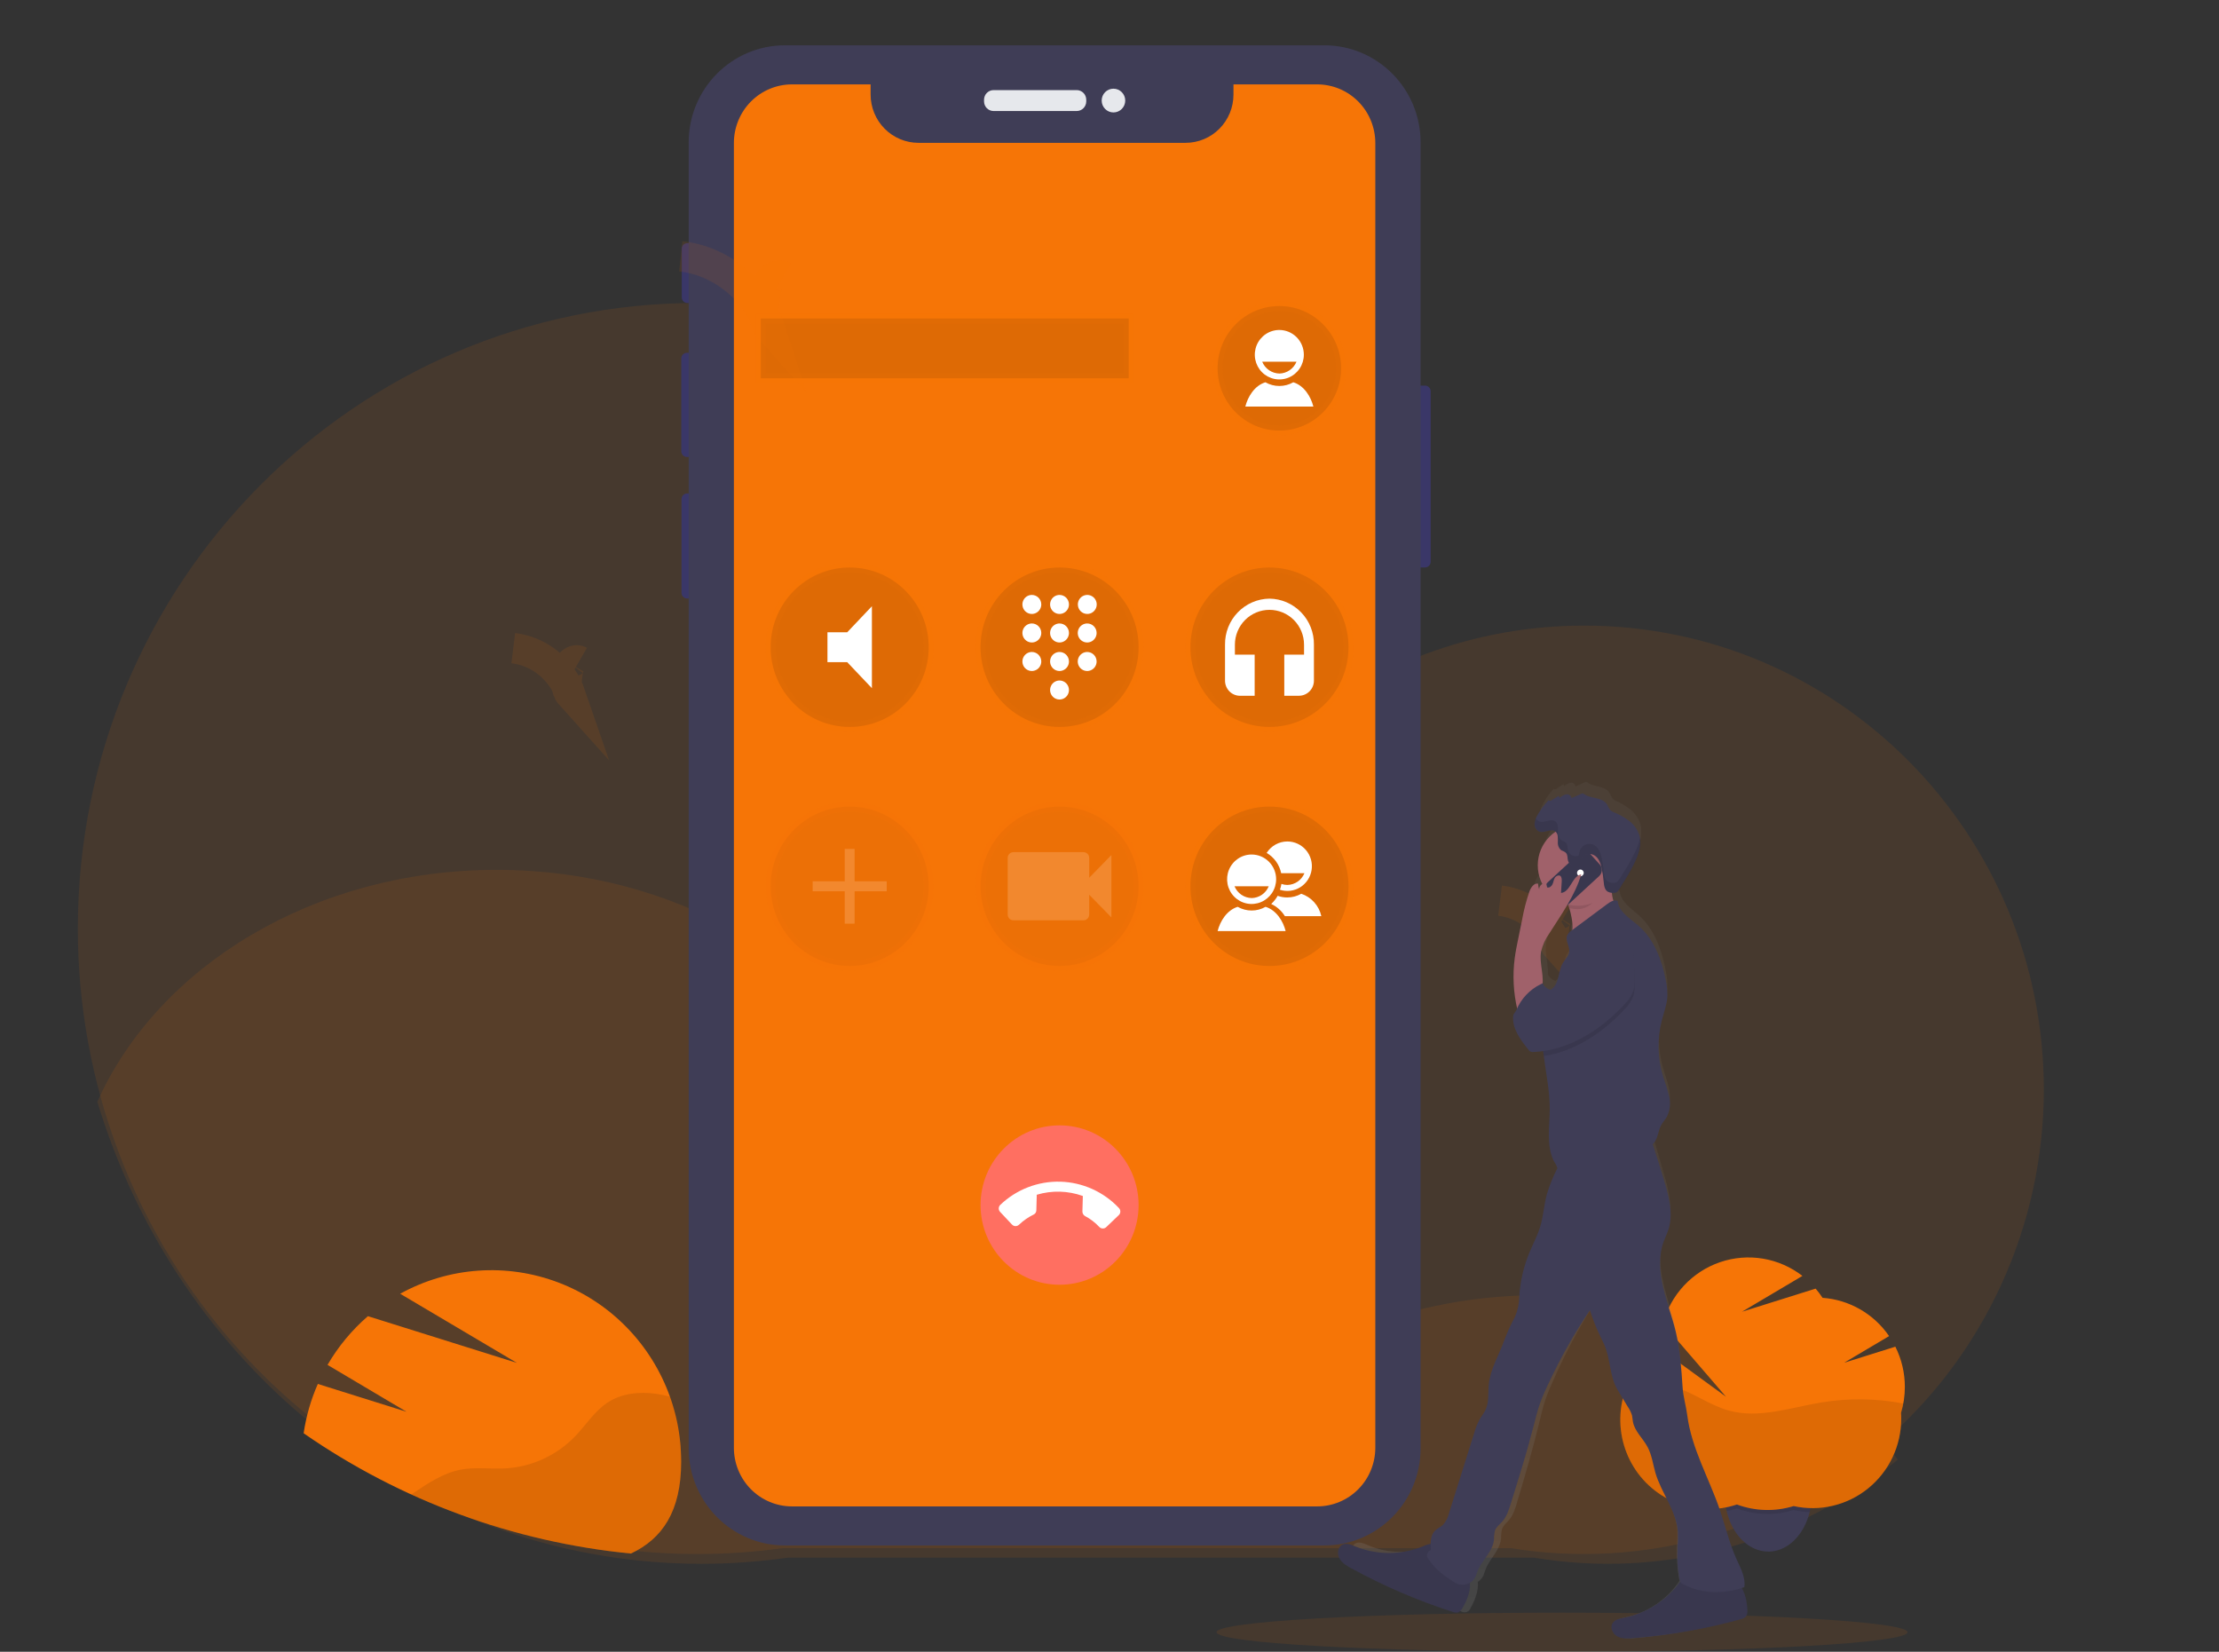 <svg width="219" height="163" viewBox="0 0 219 163" fill="none" xmlns="http://www.w3.org/2000/svg">
<rect x="0" y="0" width="219" height="163" fill="#333333" stroke="none"/>
<path opacity="0.1" d="M154.164 163C172.997 163 188.263 162.136 188.263 161.071C188.263 160.006 172.997 159.142 154.164 159.142C135.332 159.142 120.066 160.006 120.066 161.071C120.066 162.136 135.332 163 154.164 163Z" fill="#F67506"/>
<path opacity="0.1" d="M201.711 107.546C201.707 114.177 200.278 120.728 197.523 126.747C194.768 132.766 190.753 138.11 185.754 142.41C180.755 146.71 174.892 149.863 168.569 151.653C162.245 153.443 155.613 153.827 149.128 152.777H77.203C74.425 153.162 71.624 153.355 68.82 153.355C66.807 153.355 64.818 153.258 62.854 153.064C47.739 151.583 33.713 144.468 23.512 133.109C13.312 121.749 7.669 106.96 7.684 91.627C7.684 57.535 35.057 29.899 68.82 29.899C96.013 29.899 119.055 47.826 126.996 72.613C135.187 65.577 145.595 61.721 156.35 61.738C181.398 61.738 201.711 82.247 201.711 107.546Z" fill="#F67506"/>
<path opacity="0.1" d="M187.303 144.035C182.268 148.142 176.477 151.121 170.292 152.786C164.106 154.45 157.659 154.764 151.352 153.708H77.796C74.955 154.115 72.09 154.32 69.223 154.32C67.164 154.32 65.13 154.217 63.121 154.012C50.94 152.763 39.376 147.808 29.863 139.758C20.351 131.709 13.307 120.921 9.605 108.729C15.594 95.356 30.98 85.84 49.02 85.84C66.599 85.84 81.666 94.879 87.955 107.715C91.052 107.127 94.193 106.832 97.34 106.834C115.56 106.834 131.073 116.547 136.93 130.121C141.782 128.584 146.826 127.809 151.895 127.82C166.755 127.828 179.816 134.283 187.303 144.035Z" fill="#F67506"/>
<path d="M67.227 144.235C67.227 149.174 65.348 151.855 62.271 153.308C50.678 152.179 39.562 148.095 29.967 141.438C30.213 139.76 30.684 138.122 31.368 136.571L40.12 139.316L32.325 134.69C33.38 132.875 34.727 131.251 36.311 129.883L51.016 134.494L39.495 127.67C41.868 126.359 44.493 125.582 47.192 125.392C49.89 125.201 52.598 125.603 55.128 126.568C57.658 127.534 59.95 129.04 61.848 130.984C63.746 132.928 65.203 135.264 66.121 137.83L66.161 137.946C66.191 138.032 66.222 138.119 66.251 138.208C66.354 138.515 66.449 138.825 66.535 139.139C66.568 139.251 66.599 139.362 66.625 139.476C66.652 139.59 66.681 139.692 66.706 139.8C66.73 139.908 66.751 139.993 66.77 140.081C66.784 140.139 66.797 140.197 66.809 140.255C66.83 140.347 66.849 140.448 66.866 140.534C66.893 140.669 66.92 140.806 66.942 140.941C66.966 141.076 66.99 141.223 67.011 141.363C67.032 141.504 67.057 141.676 67.076 141.834C67.095 141.992 67.111 142.115 67.124 142.256C67.124 142.3 67.134 142.342 67.138 142.387C67.151 142.51 67.16 142.634 67.17 142.757C67.171 142.773 67.171 142.789 67.17 142.805C67.181 142.959 67.191 143.113 67.199 143.268C67.206 143.422 67.212 143.572 67.216 143.719C67.217 143.734 67.217 143.748 67.216 143.763C67.225 143.917 67.227 144.075 67.227 144.235Z" fill="#F67506"/>
<path opacity="0.1" d="M67.227 144.235C67.227 149.174 65.348 151.855 62.271 153.308C54.774 152.58 47.448 150.611 40.587 147.479L40.9 147.269C42.317 146.323 43.781 145.355 45.448 145.033C46.914 144.75 48.426 144.989 49.915 144.904C52.507 144.744 54.947 143.617 56.76 141.741C57.825 140.631 58.672 139.268 59.943 138.42C61.323 137.506 63.074 137.31 64.71 137.537C65.185 137.607 65.656 137.704 66.121 137.828L66.161 137.944C66.191 138.031 66.222 138.117 66.251 138.206C66.354 138.513 66.449 138.824 66.535 139.137C66.568 139.249 66.598 139.361 66.625 139.474C66.652 139.588 66.681 139.69 66.706 139.798C66.73 139.906 66.751 139.991 66.77 140.08C66.784 140.137 66.797 140.195 66.809 140.253C66.83 140.346 66.849 140.446 66.866 140.533C66.893 140.668 66.92 140.804 66.942 140.939C66.965 141.074 66.99 141.221 67.011 141.361C67.032 141.502 67.057 141.674 67.076 141.832C67.095 141.99 67.111 142.113 67.124 142.254C67.124 142.298 67.134 142.341 67.138 142.385C67.151 142.508 67.16 142.632 67.17 142.755C67.171 142.771 67.171 142.787 67.17 142.803C67.181 142.957 67.191 143.112 67.199 143.266C67.206 143.42 67.212 143.57 67.216 143.717C67.217 143.732 67.217 143.746 67.216 143.761C67.225 143.917 67.227 144.075 67.227 144.235Z" fill="black"/>
<path d="M178.82 147.441C178.822 147.943 178.771 148.445 178.667 148.937C178.648 149.029 178.627 149.12 178.606 149.208C178.063 151.404 176.532 153.009 174.705 153.112C174.644 153.112 174.583 153.112 174.514 153.112C172.581 153.112 170.947 151.431 170.408 149.116C170.393 149.054 170.379 148.993 170.366 148.923C170.263 148.431 170.211 147.93 170.213 147.427C170.213 144.291 172.138 141.751 174.514 141.751C176.89 141.751 178.82 144.305 178.82 147.441Z" fill="#3F3D56"/>
<path opacity="0.1" d="M178.82 147.441C178.822 147.944 178.771 148.445 178.667 148.937C178.648 149.029 178.627 149.12 178.606 149.209C178.541 149.209 178.478 149.209 178.415 149.209C177.942 149.183 177.471 149.118 177.008 149.016C176.598 149.144 176.179 149.24 175.754 149.305C175.429 149.354 175.101 149.385 174.772 149.397C174.661 149.397 174.55 149.397 174.439 149.397C174.045 149.397 173.652 149.371 173.262 149.318C172.631 149.233 172.011 149.078 171.413 148.856C171.086 148.966 170.753 149.056 170.415 149.126C170.4 149.064 170.387 149.002 170.373 148.933C170.27 148.441 170.219 147.94 170.22 147.437C170.22 144.301 172.145 141.76 174.521 141.76C176.897 141.76 178.82 144.305 178.82 147.441Z" fill="black"/>
<path d="M187.995 136.866C187.997 135.486 187.676 134.125 187.059 132.894L182.001 134.48L186.441 131.849C185.697 130.764 184.72 129.861 183.583 129.207C182.447 128.554 181.179 128.166 179.874 128.073C179.666 127.755 179.438 127.451 179.191 127.163L171.927 129.443L177.886 125.91C176.746 125.028 175.408 124.443 173.991 124.206C172.573 123.97 171.12 124.089 169.759 124.554C168.398 125.019 167.172 125.815 166.189 126.871C165.206 127.928 164.496 129.212 164.123 130.611L170.345 137.834L163.595 132.911C161.885 134.134 160.668 135.935 160.165 137.987C159.663 140.039 159.908 142.205 160.856 144.09C161.804 145.976 163.392 147.454 165.331 148.258C167.27 149.061 169.43 149.135 171.419 148.466C173.218 149.133 175.183 149.188 177.016 148.622C178.293 148.904 179.617 148.894 180.89 148.592C182.163 148.29 183.353 147.705 184.372 146.878C185.391 146.052 186.213 145.005 186.779 143.816C187.344 142.627 187.637 141.325 187.638 140.006C187.638 139.814 187.638 139.621 187.619 139.428C187.869 138.598 187.996 137.734 187.995 136.866Z" fill="#F67506"/>
<path opacity="0.1" d="M187.845 138.501C185.173 137.99 182.434 137.955 179.751 138.397C176.714 138.904 173.61 140.018 170.639 139.204C168.896 138.726 167.39 137.62 165.686 137.005C164.043 136.427 162.273 136.32 160.573 136.697C159.925 138.259 159.738 139.977 160.032 141.644C160.326 143.312 161.091 144.859 162.233 146.1C163.376 147.341 164.849 148.224 166.476 148.644C168.103 149.063 169.816 149.002 171.409 148.466C173.208 149.133 175.174 149.188 177.006 148.622C178.284 148.906 179.609 148.897 180.884 148.596C182.158 148.295 183.349 147.709 184.369 146.883C185.389 146.056 186.212 145.009 186.778 143.819C187.344 142.629 187.638 141.326 187.638 140.006C187.638 139.814 187.638 139.621 187.619 139.428C187.711 139.123 187.786 138.814 187.845 138.501Z" fill="black"/>
<path d="M140.639 38.053H139.596C139.288 38.053 139.038 38.305 139.038 38.616V55.435C139.038 55.746 139.288 55.998 139.596 55.998H140.639C140.947 55.998 141.197 55.746 141.197 55.435V38.616C141.197 38.305 140.947 38.053 140.639 38.053Z" fill="#3A3768"/>
<path d="M67.934 23.993H67.839C67.53 23.993 67.281 24.245 67.281 24.556V29.339C67.281 29.649 67.53 29.901 67.839 29.901H67.934C68.242 29.901 68.492 29.649 68.492 29.339V24.556C68.492 24.245 68.242 23.993 67.934 23.993Z" fill="#3A3768"/>
<path d="M68.043 34.812H67.795C67.487 34.812 67.237 35.063 67.237 35.374V44.531C67.237 44.842 67.487 45.094 67.795 45.094H68.043C68.352 45.094 68.602 44.842 68.602 44.531V35.374C68.602 35.063 68.352 34.812 68.043 34.812Z" fill="#3A3768"/>
<path d="M67.999 48.692H67.817C67.508 48.692 67.259 48.944 67.259 49.254V58.5C67.259 58.81 67.508 59.062 67.817 59.062H67.999C68.308 59.062 68.558 58.81 68.558 58.5V49.254C68.558 48.944 68.308 48.692 67.999 48.692Z" fill="#3A3768"/>
<path d="M130.701 4.471H77.47C72.222 4.471 67.968 8.761 67.968 14.053V142.928C67.968 148.22 72.222 152.51 77.47 152.51H130.701C135.949 152.51 140.203 148.22 140.203 142.928V14.053C140.203 8.761 135.949 4.471 130.701 4.471Z" fill="#3F3D56"/>
<path d="M106.262 8.892H98.061C97.54 8.892 97.118 9.318 97.118 9.843V10.005C97.118 10.53 97.54 10.956 98.061 10.956H106.262C106.783 10.956 107.205 10.53 107.205 10.005V9.843C107.205 9.318 106.783 8.892 106.262 8.892Z" fill="#E6E8EC"/>
<path d="M109.89 11.096C110.532 11.096 111.053 10.571 111.053 9.924C111.053 9.277 110.532 8.752 109.89 8.752C109.248 8.752 108.728 9.277 108.728 9.924C108.728 10.571 109.248 11.096 109.89 11.096Z" fill="#E6E8EC"/>
<path d="M129.996 8.327H121.735V9.332C121.735 10.595 121.237 11.806 120.351 12.7C119.466 13.593 118.264 14.095 117.012 14.095H90.647C89.395 14.095 88.193 13.593 87.308 12.7C86.422 11.806 85.924 10.595 85.924 9.332V8.327H78.165C77.411 8.327 76.665 8.476 75.97 8.767C75.274 9.058 74.641 9.484 74.109 10.021C73.576 10.558 73.154 11.196 72.866 11.898C72.578 12.6 72.43 13.352 72.43 14.112V142.87C72.43 143.629 72.578 144.381 72.866 145.083C73.154 145.785 73.576 146.423 74.109 146.96C74.641 147.497 75.274 147.923 75.97 148.214C76.665 148.505 77.411 148.655 78.165 148.655H129.996C131.518 148.655 132.977 148.045 134.053 146.96C135.129 145.875 135.733 144.404 135.733 142.87V14.112C135.733 12.577 135.129 11.106 134.053 10.021C132.977 8.936 131.518 8.327 129.996 8.327Z" fill="#F67506"/>
<path opacity="0.1" d="M111.396 31.43H75.084V37.328H111.396V31.43Z" fill="black" stroke="#F67506" stroke-miterlimit="10"/>
<path opacity="0.1" d="M83.858 71.734C88.165 71.734 91.656 68.213 91.656 63.87C91.656 59.526 88.165 56.005 83.858 56.005C79.55 56.005 76.059 59.526 76.059 63.87C76.059 68.213 79.55 71.734 83.858 71.734Z" fill="black" stroke="#F67506" stroke-miterlimit="10"/>
<path d="M81.664 62.395V65.344H83.614L86.051 67.912V59.824L83.614 62.395H81.664Z" fill="white"/>
<path opacity="0.1" d="M104.573 71.734C108.88 71.734 112.371 68.213 112.371 63.87C112.371 59.526 108.88 56.005 104.573 56.005C100.266 56.005 96.774 59.526 96.774 63.87C96.774 68.213 100.266 71.734 104.573 71.734Z" fill="black" stroke="#F67506" stroke-miterlimit="10"/>
<path d="M104.573 67.153C104.388 67.152 104.208 67.206 104.054 67.308C103.9 67.411 103.78 67.557 103.709 67.729C103.638 67.9 103.619 68.089 103.654 68.272C103.69 68.454 103.778 68.622 103.908 68.754C104.038 68.885 104.204 68.975 104.384 69.012C104.565 69.048 104.753 69.03 104.923 68.959C105.093 68.888 105.239 68.768 105.342 68.614C105.444 68.459 105.499 68.277 105.499 68.091C105.499 67.843 105.401 67.605 105.228 67.429C105.054 67.253 104.819 67.154 104.573 67.153ZM101.843 58.709C101.659 58.707 101.478 58.761 101.324 58.863C101.17 58.965 101.049 59.111 100.978 59.283C100.906 59.454 100.887 59.643 100.922 59.826C100.957 60.008 101.045 60.176 101.175 60.309C101.305 60.441 101.471 60.531 101.652 60.568C101.832 60.604 102.02 60.586 102.19 60.515C102.361 60.444 102.507 60.324 102.609 60.17C102.712 60.015 102.767 59.833 102.767 59.647C102.767 59.4 102.67 59.162 102.497 58.986C102.324 58.81 102.089 58.711 101.843 58.709ZM101.843 61.525C101.659 61.523 101.478 61.577 101.324 61.68C101.17 61.782 101.049 61.928 100.978 62.1C100.906 62.271 100.887 62.461 100.922 62.643C100.957 62.826 101.046 62.994 101.176 63.126C101.306 63.258 101.472 63.348 101.653 63.384C101.834 63.421 102.022 63.402 102.192 63.331C102.363 63.26 102.508 63.139 102.611 62.984C102.713 62.829 102.767 62.647 102.767 62.461C102.767 62.214 102.67 61.976 102.497 61.801C102.324 61.625 102.089 61.526 101.843 61.525ZM101.843 64.339C101.659 64.337 101.478 64.391 101.324 64.493C101.17 64.596 101.049 64.742 100.978 64.913C100.906 65.085 100.887 65.273 100.922 65.456C100.957 65.639 101.045 65.807 101.175 65.939C101.305 66.071 101.471 66.161 101.652 66.198C101.832 66.234 102.02 66.216 102.19 66.145C102.361 66.075 102.507 65.954 102.609 65.8C102.712 65.645 102.767 65.463 102.767 65.278C102.767 65.03 102.67 64.792 102.497 64.616C102.324 64.441 102.089 64.341 101.843 64.339ZM107.302 60.586C107.487 60.587 107.667 60.533 107.821 60.43C107.974 60.328 108.095 60.181 108.166 60.01C108.237 59.839 108.256 59.65 108.221 59.467C108.185 59.285 108.097 59.117 107.967 58.985C107.837 58.853 107.671 58.764 107.491 58.727C107.31 58.69 107.122 58.709 106.952 58.779C106.782 58.85 106.636 58.971 106.533 59.125C106.431 59.28 106.376 59.461 106.376 59.647C106.376 59.77 106.4 59.892 106.446 60.006C106.492 60.12 106.56 60.223 106.646 60.31C106.732 60.397 106.835 60.467 106.947 60.514C107.06 60.561 107.18 60.586 107.302 60.586ZM104.573 64.339C104.388 64.338 104.208 64.392 104.054 64.495C103.9 64.597 103.78 64.743 103.709 64.915C103.638 65.086 103.619 65.275 103.654 65.458C103.69 65.64 103.778 65.808 103.908 65.94C104.038 66.071 104.204 66.161 104.384 66.198C104.565 66.234 104.753 66.216 104.923 66.145C105.093 66.074 105.239 65.954 105.342 65.8C105.444 65.645 105.499 65.463 105.499 65.278C105.499 65.029 105.401 64.791 105.228 64.615C105.054 64.439 104.819 64.34 104.573 64.339ZM107.302 64.339C107.118 64.338 106.937 64.392 106.784 64.495C106.63 64.597 106.51 64.743 106.439 64.915C106.367 65.086 106.348 65.275 106.384 65.458C106.419 65.64 106.507 65.808 106.637 65.94C106.767 66.071 106.933 66.161 107.114 66.198C107.295 66.234 107.482 66.216 107.652 66.145C107.823 66.074 107.969 65.954 108.071 65.8C108.174 65.645 108.228 65.463 108.228 65.278C108.228 65.029 108.131 64.791 107.957 64.615C107.784 64.439 107.548 64.34 107.302 64.339ZM107.302 61.525C107.118 61.524 106.937 61.578 106.783 61.681C106.63 61.783 106.51 61.93 106.438 62.102C106.367 62.273 106.348 62.462 106.384 62.645C106.419 62.827 106.508 62.995 106.638 63.127C106.768 63.258 106.935 63.348 107.115 63.384C107.296 63.421 107.484 63.402 107.654 63.331C107.825 63.259 107.97 63.139 108.072 62.984C108.174 62.829 108.229 62.647 108.228 62.461C108.228 62.213 108.131 61.975 107.957 61.8C107.784 61.624 107.548 61.526 107.302 61.525ZM104.573 61.525C104.388 61.524 104.208 61.578 104.054 61.681C103.9 61.783 103.78 61.93 103.709 62.102C103.638 62.273 103.619 62.462 103.654 62.645C103.69 62.827 103.778 62.995 103.909 63.127C104.039 63.258 104.205 63.348 104.386 63.384C104.567 63.421 104.754 63.402 104.925 63.331C105.095 63.259 105.241 63.139 105.343 62.984C105.445 62.829 105.499 62.647 105.499 62.461C105.499 62.213 105.401 61.975 105.228 61.8C105.054 61.624 104.819 61.526 104.573 61.525ZM104.573 58.709C104.388 58.708 104.208 58.762 104.054 58.864C103.9 58.967 103.78 59.113 103.709 59.285C103.638 59.456 103.619 59.645 103.654 59.827C103.69 60.01 103.778 60.178 103.908 60.309C104.038 60.441 104.204 60.531 104.384 60.568C104.565 60.604 104.753 60.586 104.923 60.515C105.093 60.444 105.239 60.324 105.342 60.169C105.444 60.015 105.499 59.833 105.499 59.647C105.499 59.399 105.401 59.161 105.228 58.985C105.054 58.809 104.819 58.71 104.573 58.709Z" fill="white"/>
<g opacity="0.4">
<path opacity="0.1" d="M83.858 95.326C88.165 95.326 91.656 91.805 91.656 87.462C91.656 83.118 88.165 79.598 83.858 79.598C79.55 79.598 76.059 83.118 76.059 87.462C76.059 91.805 79.55 95.326 83.858 95.326Z" fill="black" stroke="#F67506" stroke-miterlimit="10"/>
<path opacity="0.4" d="M87.513 87.953H84.345V91.148H83.37V87.953H80.202V86.97H83.37V83.775H84.345V86.97H87.513V87.953Z" fill="white"/>
</g>
<path opacity="0.1" d="M125.288 71.734C129.595 71.734 133.087 68.213 133.087 63.87C133.087 59.526 129.595 56.005 125.288 56.005C120.981 56.005 117.49 59.526 117.49 63.87C117.49 68.213 120.981 71.734 125.288 71.734Z" fill="black" stroke="#F67506" stroke-miterlimit="10"/>
<path d="M125.288 59.075C124.704 59.082 124.128 59.206 123.591 59.438C123.055 59.671 122.569 60.008 122.162 60.429C121.754 60.851 121.433 61.349 121.217 61.896C121.001 62.443 120.894 63.028 120.901 63.616V67.148C120.899 67.344 120.934 67.539 121.007 67.721C121.079 67.903 121.186 68.07 121.321 68.21C121.457 68.351 121.619 68.463 121.798 68.54C121.977 68.618 122.169 68.659 122.364 68.662H123.826V64.604H121.876V63.621C121.876 62.709 122.236 61.834 122.875 61.188C123.515 60.543 124.383 60.181 125.288 60.181C126.193 60.181 127.061 60.543 127.701 61.188C128.34 61.834 128.7 62.709 128.7 63.621V64.604H126.75V68.659H128.213C128.407 68.657 128.6 68.616 128.778 68.538C128.957 68.461 129.119 68.349 129.255 68.208C129.391 68.068 129.498 67.901 129.57 67.719C129.642 67.537 129.678 67.342 129.675 67.145V63.616C129.683 63.028 129.575 62.443 129.359 61.896C129.143 61.349 128.822 60.851 128.414 60.429C128.007 60.008 127.521 59.671 126.985 59.438C126.448 59.206 125.872 59.082 125.288 59.075Z" fill="white"/>
<g opacity="0.4">
<path opacity="0.1" d="M104.573 95.326C108.88 95.326 112.371 91.805 112.371 87.462C112.371 83.118 108.88 79.598 104.573 79.598C100.266 79.598 96.774 83.118 96.774 87.462C96.774 91.805 100.266 95.326 104.573 95.326Z" fill="black" stroke="#F67506" stroke-miterlimit="10"/>
<path opacity="0.4" d="M107.497 86.619V84.653C107.496 84.578 107.481 84.505 107.452 84.436C107.423 84.368 107.38 84.306 107.327 84.254C107.274 84.202 107.212 84.161 107.143 84.133C107.074 84.105 107.001 84.092 106.927 84.093H100.02C99.871 84.091 99.728 84.15 99.622 84.254C99.515 84.359 99.454 84.503 99.453 84.653V90.258C99.455 90.408 99.516 90.551 99.622 90.656C99.729 90.761 99.872 90.82 100.02 90.819H106.925C107.074 90.82 107.217 90.762 107.324 90.657C107.431 90.552 107.492 90.409 107.495 90.258V88.293L109.688 90.534V84.378L107.497 86.619Z" fill="white"/>
</g>
<path opacity="0.1" d="M125.288 95.326C129.595 95.326 133.087 91.805 133.087 87.462C133.087 83.118 129.595 79.598 125.288 79.598C120.981 79.598 117.49 83.118 117.49 87.462C117.49 91.805 120.981 95.326 125.288 95.326Z" fill="black" stroke="#F67506" stroke-miterlimit="10"/>
<path d="M124.903 89.487C124.483 89.727 124.009 89.853 123.527 89.853C123.045 89.853 122.571 89.727 122.151 89.487C121.074 89.819 120.414 90.917 120.17 91.883H126.884C126.641 90.917 125.982 89.819 124.903 89.487ZM123.528 84.326C123.05 84.325 122.581 84.468 122.183 84.736C121.785 85.004 121.474 85.385 121.291 85.831C121.107 86.277 121.059 86.768 121.152 87.242C121.246 87.715 121.476 88.15 121.815 88.492C122.153 88.833 122.585 89.066 123.054 89.16C123.524 89.254 124.011 89.205 124.453 89.02C124.895 88.835 125.273 88.522 125.539 88.121C125.805 87.719 125.946 87.247 125.946 86.764C125.946 86.117 125.691 85.497 125.238 85.04C124.784 84.583 124.17 84.326 123.528 84.326ZM123.528 88.622C123.165 88.615 122.811 88.501 122.51 88.294C122.21 88.087 121.976 87.796 121.837 87.457H125.217C125.079 87.796 124.846 88.087 124.546 88.295C124.246 88.502 123.892 88.617 123.528 88.624V88.622Z" fill="white"/>
<path d="M126.809 90.409H130.406C130.294 89.898 130.052 89.426 129.705 89.039C129.358 88.651 128.916 88.361 128.425 88.197C128.005 88.437 127.53 88.563 127.048 88.563C126.724 88.566 126.402 88.511 126.097 88.401C125.927 88.701 125.712 88.973 125.459 89.207C126.016 89.464 126.486 89.882 126.809 90.409ZM126.443 86.169H128.739C128.6 86.508 128.365 86.797 128.065 87.004C127.764 87.21 127.411 87.323 127.048 87.329C126.85 87.328 126.654 87.293 126.468 87.226C126.438 87.423 126.388 87.617 126.319 87.803C126.652 87.911 127.004 87.944 127.351 87.901C127.698 87.858 128.031 87.739 128.328 87.554C128.625 87.368 128.879 87.12 129.072 86.826C129.265 86.532 129.393 86.2 129.446 85.852C129.5 85.504 129.478 85.148 129.382 84.809C129.286 84.47 129.118 84.156 128.891 83.889C128.663 83.621 128.38 83.407 128.063 83.26C127.745 83.113 127.4 83.038 127.05 83.038C126.643 83.039 126.243 83.143 125.887 83.34C125.53 83.538 125.229 83.823 125.01 84.169C125.376 84.381 125.692 84.669 125.939 85.014C126.186 85.359 126.358 85.753 126.443 86.169Z" fill="white"/>
<path d="M104.573 126.782C108.88 126.782 112.371 123.262 112.371 118.918C112.371 114.575 108.88 111.054 104.573 111.054C100.266 111.054 96.774 114.575 96.774 118.918C96.774 123.262 100.266 126.782 104.573 126.782Z" fill="#FF6F61"/>
<path d="M100.569 120.86C100.995 120.453 101.481 120.115 102.009 119.857C102.091 119.82 102.16 119.76 102.208 119.684C102.256 119.608 102.281 119.52 102.28 119.429L102.321 117.901C103.811 117.454 105.404 117.497 106.869 118.024L106.827 119.552C106.826 119.641 106.848 119.729 106.891 119.806C106.933 119.884 106.995 119.949 107.071 119.995C107.6 120.273 108.08 120.638 108.489 121.076C108.533 121.123 108.586 121.161 108.644 121.187C108.703 121.214 108.766 121.228 108.83 121.23C108.894 121.232 108.958 121.221 109.018 121.198C109.078 121.175 109.132 121.14 109.179 121.096L110.417 119.911C110.51 119.822 110.565 119.699 110.569 119.569C110.572 119.439 110.525 119.313 110.436 119.218C109.688 118.421 108.791 117.781 107.798 117.334C106.804 116.887 105.732 116.641 104.645 116.611C103.557 116.582 102.474 116.769 101.457 117.161C100.441 117.553 99.511 118.144 98.721 118.899C98.675 118.943 98.638 118.996 98.612 119.056C98.586 119.115 98.571 119.178 98.57 119.243C98.568 119.307 98.579 119.372 98.602 119.432C98.626 119.492 98.66 119.547 98.704 119.594L99.877 120.843C99.921 120.889 99.974 120.927 100.032 120.953C100.091 120.979 100.154 120.994 100.218 120.995C100.282 120.997 100.346 120.986 100.405 120.963C100.465 120.939 100.52 120.904 100.566 120.86H100.569Z" fill="white"/>
<path opacity="0.1" d="M126.263 42.489C129.628 42.489 132.356 39.738 132.356 36.345C132.356 32.952 129.628 30.201 126.263 30.201C122.898 30.201 120.17 32.952 120.17 36.345C120.17 39.738 122.898 42.489 126.263 42.489Z" fill="black" stroke="#F67506" stroke-miterlimit="10"/>
<path d="M127.64 37.724C127.22 37.964 126.745 38.09 126.263 38.09C125.78 38.09 125.306 37.964 124.886 37.724C123.809 38.055 123.148 39.154 122.905 40.122H129.621C129.377 39.154 128.717 38.055 127.64 37.724ZM126.263 32.563C125.784 32.562 125.316 32.705 124.918 32.973C124.519 33.241 124.209 33.622 124.025 34.068C123.842 34.513 123.793 35.004 123.887 35.478C123.98 35.951 124.21 36.386 124.548 36.728C124.887 37.069 125.318 37.302 125.787 37.396C126.257 37.491 126.744 37.443 127.186 37.258C127.628 37.073 128.006 36.761 128.272 36.359C128.538 35.958 128.68 35.486 128.68 35.003C128.68 34.356 128.425 33.736 127.972 33.279C127.519 32.822 126.904 32.564 126.263 32.563ZM126.263 36.861C125.899 36.853 125.546 36.739 125.245 36.532C124.945 36.326 124.711 36.035 124.571 35.696H127.954C127.815 36.035 127.581 36.326 127.281 36.533C126.98 36.74 126.627 36.855 126.263 36.863V36.861Z" fill="white"/>
<path opacity="0.1" d="M77.335 27.264C76.89 27.004 76.288 27.253 75.982 27.671C75.676 28.089 75.6 28.635 75.513 29.142C75.343 30.281 75.219 31.59 75.982 32.449C74.736 28.639 71.151 25.718 67.189 25.293" stroke="#F67506" stroke-width="3" stroke-miterlimit="10"/>
<path opacity="0.1" d="M154.565 90.151C154.279 89.983 153.893 90.151 153.696 90.413C153.521 90.698 153.418 91.022 153.394 91.357C153.285 92.092 153.203 92.932 153.696 93.478C153.276 92.254 152.524 91.174 151.525 90.361C150.527 89.547 149.322 89.033 148.047 88.876" stroke="#F67506" stroke-width="3" stroke-miterlimit="10"/>
<path opacity="0.1" d="M57.175 65.231C56.888 65.065 56.502 65.231 56.305 65.493C56.13 65.78 56.027 66.104 56.003 66.44C55.894 67.172 55.812 68.013 56.305 68.56C55.885 67.337 55.133 66.257 54.134 65.444C53.136 64.63 51.931 64.116 50.657 63.959" stroke="#F67506" stroke-width="3" stroke-miterlimit="10"/>
<path d="M133.508 153.681C133.75 154.142 134.205 154.425 134.643 154.677C137.687 156.436 140.894 157.892 144.218 159.023C144.301 159.072 144.393 159.101 144.489 159.108C144.584 159.116 144.68 159.101 144.769 159.067C144.858 159.032 144.939 158.977 145.004 158.907C145.07 158.836 145.119 158.752 145.147 158.66C145.53 158.011 145.949 156.951 145.849 156.095C146.164 155.902 146.392 155.594 146.486 155.236C146.617 154.8 146.816 154.388 147.076 154.015C147.529 153.327 148.076 152.636 148.149 151.799C148.142 151.501 148.171 151.202 148.233 150.911C148.362 150.525 148.703 150.271 148.959 149.964C149.359 149.476 149.55 148.846 149.732 148.233C150.487 145.688 151.242 143.142 151.871 140.557C152.074 139.72 152.263 138.881 152.542 138.068C152.784 137.355 153.093 136.672 153.401 135.988C154.5 133.511 155.779 131.12 157.227 128.832C157.454 129.601 157.728 130.354 158.048 131.087C158.213 131.466 158.389 131.839 158.556 132.217C159.188 133.643 159.074 135.473 159.851 136.813C160.174 137.363 160.492 137.912 160.805 138.461C160.982 138.73 161.12 139.023 161.214 139.332C161.265 139.547 161.269 139.771 161.306 139.989C161.47 140.965 162.257 141.653 162.693 142.524C163.092 143.32 163.177 144.233 163.419 145.109C163.992 147.135 165.401 148.895 165.544 151.006C165.562 151.576 165.548 152.146 165.503 152.714C165.467 153.709 165.532 154.706 165.699 155.687C165.712 155.786 165.738 155.883 165.776 155.975C164.536 157.836 162.626 159.137 160.451 159.602C160.04 159.685 159.568 159.773 159.353 160.154C159.094 160.608 159.386 161.232 159.837 161.476C160.287 161.72 160.805 161.696 161.289 161.652C164.761 161.359 168.197 160.72 171.544 159.744C171.713 159.708 171.868 159.623 171.989 159.499C172.109 159.321 172.161 159.106 172.137 158.892C172.135 158.103 171.953 157.325 171.604 156.619L171.846 156.534C171.982 155.558 171.483 154.613 171.096 153.708C170.423 152.129 170.055 150.423 169.523 148.78C168.497 145.607 166.839 142.647 166.439 139.327C166.33 138.414 166.059 137.487 166.001 136.569C165.885 134.7 165.759 132.82 165.355 131C165.016 129.501 164.481 128.071 164.145 126.555C163.808 125.039 163.7 123.446 164.193 121.996C164.334 121.581 164.522 121.188 164.651 120.776C165.135 119.162 164.673 117.415 164.203 115.794C164.055 115.282 163.908 114.771 163.762 114.261C163.566 113.59 163.373 112.917 163.16 112.25C163.189 112.223 163.215 112.197 163.244 112.165C163.67 111.677 163.666 110.93 163.971 110.347C164.121 110.046 164.348 109.8 164.508 109.507C164.81 108.874 164.888 108.155 164.728 107.471C164.6 106.788 164.343 106.139 164.15 105.472C163.624 103.644 163.584 101.708 164.034 99.859C164.23 99.07 164.518 98.297 164.559 97.484C164.573 96.941 164.523 96.398 164.411 95.866C164.036 93.816 163.3 91.736 161.807 90.382C161.01 89.65 159.933 89.008 159.849 87.895C159.72 87.845 159.579 87.84 159.447 87.88C159.379 87.627 159.333 87.368 159.311 87.106H159.323C159.397 87.115 159.472 87.115 159.546 87.106C159.609 87.102 159.67 87.085 159.725 87.055C159.757 87.036 159.786 87.014 159.812 86.989C159.907 86.892 159.988 86.783 160.054 86.665C160.154 86.499 160.243 86.32 160.318 86.198C160.393 86.076 160.514 85.881 160.609 85.71C160.891 85.222 161.153 84.726 161.395 84.221V84.202C161.42 84.156 161.441 84.107 161.463 84.06L161.492 83.994L161.536 83.894C161.536 83.87 161.557 83.843 161.567 83.819C161.577 83.794 161.594 83.758 161.606 83.726L161.64 83.645C161.652 83.616 161.662 83.587 161.674 83.555C161.686 83.528 161.696 83.5 161.705 83.472C161.717 83.443 161.727 83.414 161.737 83.384C161.746 83.355 161.756 83.328 161.768 83.299C161.78 83.27 161.785 83.24 161.795 83.211L161.824 83.123C161.824 83.094 161.838 83.067 161.848 83.038L161.872 82.947L161.894 82.862L161.916 82.769C161.916 82.742 161.916 82.716 161.933 82.686C161.95 82.657 161.933 82.623 161.95 82.591C161.967 82.559 161.95 82.537 161.95 82.51L161.964 82.415V82.335C161.964 82.301 161.964 82.269 161.964 82.237C161.964 82.205 161.964 82.183 161.964 82.157C161.964 82.13 161.964 82.091 161.964 82.059V82.003C161.964 81.969 161.964 81.937 161.964 81.903C161.964 81.869 161.964 81.854 161.964 81.83C161.964 81.805 161.964 81.761 161.964 81.727C161.964 81.693 161.964 81.681 161.964 81.659C161.953 81.563 161.934 81.468 161.908 81.376C161.745 80.807 161.414 80.302 160.96 79.928C160.52 79.566 160.031 79.269 159.507 79.047C159.38 78.998 159.263 78.924 159.164 78.83C159.047 78.659 158.951 78.476 158.876 78.283C158.663 77.907 158.237 77.739 157.837 77.639C157.438 77.539 157.01 77.475 156.676 77.219C156.646 77.193 156.611 77.173 156.574 77.16C156.523 77.156 156.471 77.167 156.426 77.192L155.494 77.61C155.485 77.551 155.464 77.495 155.433 77.445C155.402 77.395 155.362 77.352 155.314 77.317C155.266 77.283 155.212 77.259 155.155 77.246C155.098 77.233 155.039 77.231 154.981 77.241C154.752 77.297 154.543 77.418 154.379 77.59C154.35 77.561 154.33 77.525 154.32 77.486C154.311 77.446 154.311 77.405 154.323 77.365L153.597 77.854C153.507 77.912 153.343 77.927 153.355 77.815C152.951 78.26 152.601 78.751 152.312 79.279C152.221 79.44 152.145 79.609 152.084 79.784C152.084 79.821 152.062 79.858 152.053 79.894C152.052 79.901 152.052 79.909 152.053 79.916C152.053 79.948 152.038 79.982 152.033 80.016C152.032 80.026 152.032 80.036 152.033 80.045C152.033 80.087 152.033 80.131 152.033 80.172C152.031 80.219 152.031 80.267 152.033 80.314C152.041 80.45 152.084 80.581 152.157 80.695C152.23 80.809 152.332 80.901 152.452 80.963C152.545 80.998 152.644 81.014 152.743 81.01C152.951 80.985 153.156 80.942 153.357 80.883C153.423 80.866 153.489 80.855 153.556 80.848C153.587 80.846 153.619 80.846 153.65 80.848C153.777 80.845 153.9 80.888 153.999 80.968L154.013 80.983C153.485 81.366 153.055 81.872 152.76 82.458C152.465 83.043 152.314 83.692 152.319 84.348C152.318 84.995 152.464 85.632 152.745 86.213C152.648 86.267 152.568 86.347 152.515 86.445C152.461 86.543 152.436 86.653 152.442 86.765C152.379 86.578 152.346 86.381 152.343 86.184C151.946 86.103 151.658 86.572 151.515 86.975C151.222 87.885 150.994 88.816 150.835 89.759C150.712 90.387 150.593 91.014 150.467 91.641C150.342 92.268 150.225 92.942 150.133 93.594C149.92 95.286 149.996 97.002 150.358 98.668C150.334 98.722 150.312 98.778 150.291 98.831C150.218 99.027 150.012 99.193 149.988 99.4C149.857 100.642 150.637 101.763 151.373 102.736C151.433 102.836 151.516 102.92 151.615 102.981C151.722 103.026 151.84 103.041 151.956 103.024C152.249 103.01 152.542 102.981 152.832 102.937C152.849 103.103 152.868 103.266 152.888 103.425C153.096 105.177 153.452 106.93 153.449 108.694C153.447 110.459 153.115 112.248 153.786 113.82C153.897 114.088 154.112 114.308 154.134 114.586H154.175C153.765 115.428 153.43 116.305 153.173 117.207C152.907 118.267 152.851 119.379 152.554 120.429C152.3 121.32 151.876 122.137 151.535 123.006C150.979 124.418 150.652 125.91 150.567 127.426C150.557 128.123 150.418 128.811 150.155 129.455C149.764 130.227 149.421 131.023 149.129 131.839C148.645 133.289 147.829 134.663 147.677 136.198C147.592 137.067 147.715 137.995 147.355 138.78C147.214 139.088 147.006 139.354 146.842 139.644C146.601 140.11 146.414 140.601 146.283 141.109L143.886 149.122C143.796 149.562 143.594 149.971 143.301 150.31C143.078 150.525 142.785 150.642 142.575 150.864C142.236 151.211 142.151 151.719 142.149 152.236C141.892 152.283 141.643 152.365 141.408 152.48C140.395 152.917 139.304 153.142 138.202 153.142C137.1 153.142 136.01 152.917 134.996 152.48C134.609 152.312 134.169 152.111 133.786 152.304C133.338 152.539 133.266 153.22 133.508 153.681ZM152.597 92.986C152.741 92.323 153.01 91.694 153.391 91.133C153.933 90.233 154.505 89.342 155.023 88.422L155.17 88.278C155.211 88.395 155.25 88.522 155.286 88.632C155.376 88.945 155.448 89.262 155.502 89.584C155.578 89.986 155.601 90.396 155.57 90.804L155.536 90.831C155.34 90.958 155.182 91.136 155.078 91.346C155.01 91.555 155.01 91.781 155.078 91.99L155.056 92.014L155.081 91.997C155.165 92.334 155.323 92.681 155.272 93.022C155.216 93.435 154.887 93.735 154.681 94.089C154.197 94.941 154.352 96.234 153.556 96.757L153.541 96.791C153.37 96.75 153.211 96.671 153.075 96.558C152.94 96.445 152.832 96.303 152.759 96.142C152.822 95.1 152.435 94.031 152.597 92.986Z" fill="url(#paint0_linear)"/>
<path d="M172.454 158.938C172.479 159.15 172.425 159.363 172.301 159.536C172.173 159.66 172.011 159.745 171.837 159.78C168.342 160.745 164.765 161.376 161.153 161.664C160.635 161.703 160.088 161.733 159.631 161.491C159.173 161.249 158.868 160.632 159.147 160.185C159.372 159.809 159.873 159.722 160.292 159.641C162.558 159.195 164.567 157.884 165.897 155.98C166.056 155.707 166.263 155.466 166.507 155.267C166.972 154.948 167.589 155.023 168.138 155.133C169.107 155.333 170.392 155.57 171.265 156.048C172.139 156.527 172.439 158.003 172.454 158.938Z" fill="#3F3D56"/>
<path opacity="0.1" d="M172.454 158.938C172.479 159.15 172.425 159.363 172.301 159.536C172.173 159.66 172.011 159.745 171.837 159.78C168.342 160.745 164.765 161.376 161.153 161.664C160.635 161.703 160.088 161.733 159.631 161.491C159.173 161.249 158.868 160.632 159.147 160.185C159.372 159.809 159.873 159.722 160.292 159.641C162.558 159.195 164.567 157.884 165.897 155.98C166.056 155.707 166.263 155.466 166.507 155.267C166.972 154.948 167.589 155.023 168.138 155.133C169.107 155.333 170.392 155.57 171.265 156.048C172.139 156.527 172.439 158.003 172.454 158.938Z" fill="black"/>
<path d="M144.327 158.701C144.232 158.893 144.071 159.042 143.874 159.121C143.7 159.151 143.521 159.129 143.359 159.06C139.907 157.949 136.567 156.513 133.382 154.772C132.927 154.528 132.453 154.245 132.198 153.796C131.944 153.346 132.022 152.656 132.489 152.429C132.881 152.238 133.341 152.429 133.743 152.602C135.885 153.473 138.28 153.473 140.423 152.602C140.704 152.46 141.008 152.371 141.321 152.338C141.88 152.326 142.361 152.724 142.773 153.122C143.48 153.822 144.426 154.728 144.9 155.606C145.375 156.485 144.818 157.908 144.327 158.701Z" fill="#3F3D56"/>
<path opacity="0.1" d="M144.327 158.701C144.232 158.893 144.071 159.042 143.874 159.121C143.7 159.151 143.521 159.129 143.359 159.06C139.907 157.949 136.567 156.513 133.382 154.772C132.927 154.528 132.453 154.245 132.198 153.796C131.944 153.346 132.022 152.656 132.489 152.429C132.881 152.238 133.341 152.429 133.743 152.602C135.885 153.473 138.28 153.473 140.423 152.602C140.704 152.46 141.008 152.371 141.321 152.338C141.88 152.326 142.361 152.724 142.773 153.122C143.48 153.822 144.426 154.728 144.9 155.606C145.375 156.485 144.818 157.908 144.327 158.701Z" fill="black"/>
<path d="M162.775 111.962C163.136 112.938 163.438 113.915 163.743 114.891L164.203 116.404C164.687 118.003 165.171 119.726 164.67 121.32C164.537 121.732 164.341 122.12 164.186 122.54C163.673 123.97 163.792 125.559 164.135 127.041C164.479 128.522 165.036 129.945 165.389 131.434C165.817 133.23 165.941 135.095 166.062 136.928C166.122 137.833 166.403 138.749 166.519 139.649C166.936 142.922 168.661 145.856 169.731 148.975C170.285 150.593 170.668 152.275 171.372 153.835C171.774 154.728 172.294 155.653 172.154 156.622C170.186 157.325 168.005 157.313 166.151 156.348C166.035 156.306 165.933 156.229 165.861 156.128C165.788 156.026 165.748 155.905 165.745 155.78C165.575 154.814 165.51 153.831 165.551 152.851C165.598 152.293 165.611 151.732 165.592 151.172C165.445 149.09 163.976 147.355 163.38 145.353C163.138 144.501 163.027 143.591 162.61 142.805C162.155 141.946 161.337 141.26 161.158 140.303C161.119 140.089 161.115 139.869 161.064 139.657C160.964 139.35 160.82 139.059 160.635 138.795L159.648 137.162C158.837 135.839 158.956 134.033 158.3 132.627C158.126 132.254 157.939 131.895 157.767 131.514C157.436 130.792 157.15 130.048 156.913 129.289C155.406 131.533 154.071 133.89 152.919 136.34C152.586 137.008 152.287 137.693 152.024 138.392C151.733 139.193 151.54 140.023 151.324 140.848C150.671 143.398 149.872 145.91 149.095 148.414C148.906 149.019 148.705 149.634 148.292 150.122C148.025 150.425 147.672 150.674 147.536 151.057C147.472 151.344 147.443 151.637 147.449 151.931C147.372 152.758 146.803 153.439 146.331 154.127C146.06 154.497 145.852 154.909 145.716 155.348C145.661 155.544 145.564 155.726 145.432 155.882C145.301 156.038 145.138 156.163 144.955 156.25C144.771 156.336 144.571 156.382 144.369 156.385C144.166 156.387 143.965 156.346 143.78 156.263H143.761C143.569 156.167 143.384 156.056 143.209 155.931C142.751 155.641 142.316 155.315 141.909 154.955C141.549 154.604 141.225 154.218 140.941 153.803C140.892 153.732 140.86 153.651 140.848 153.565C140.836 153.48 140.843 153.393 140.87 153.311C140.897 153.229 140.942 153.155 141.002 153.094C141.062 153.032 141.136 152.986 141.217 152.958C141.166 152.28 141.151 151.506 141.636 151.038C141.861 150.818 142.166 150.701 142.398 150.491C142.7 150.162 142.911 149.757 143.008 149.319C143.834 146.696 144.659 144.073 145.482 141.451C145.619 140.946 145.815 140.459 146.065 140.001C146.237 139.713 146.452 139.452 146.6 139.149C146.975 138.373 146.842 137.46 146.934 136.601C147.091 135.085 147.933 133.733 148.444 132.303C148.75 131.495 149.107 130.708 149.514 129.948C149.787 129.317 149.933 128.637 149.942 127.949C150.032 126.448 150.372 124.973 150.949 123.587C151.302 122.738 151.745 121.925 152.009 121.044C152.321 120.009 152.377 118.911 152.658 117.871C152.927 116.975 153.278 116.106 153.706 115.274C154.057 114.542 154.418 113.793 154.996 113.224C155.945 112.292 157.341 111.987 158.665 111.945C159.989 111.904 161.456 112.101 162.775 111.962Z" fill="#3F3D56"/>
<path d="M154.65 92.954C156.354 91.939 158.039 90.891 159.706 89.811C159.307 89.268 159.086 88.614 159.074 87.939C159.074 87.912 159.074 87.885 159.074 87.858C159.05 87.202 159.297 86.638 158.476 86.723C157.688 86.826 156.909 86.989 156.146 87.211C155.928 87.267 154.04 87.968 153.967 87.897C154.388 88.4 154.699 88.988 154.88 89.62C154.973 89.929 155.048 90.243 155.105 90.56C155.269 91.4 155.277 92.386 154.65 92.954Z" fill="#A0616A"/>
<path d="M152.362 104.213C152.58 105.941 152.951 107.671 152.948 109.409C152.946 111.147 152.6 112.916 153.299 114.474C153.415 114.737 153.638 114.942 153.662 115.23C154.63 115.399 155.574 114.942 156.496 114.613C157.342 114.314 158.219 114.116 159.11 114.022C159.837 113.949 160.582 113.944 161.303 113.805C162.022 113.691 162.686 113.349 163.198 112.829C163.641 112.34 163.637 111.608 163.946 111.035C164.104 110.739 164.341 110.498 164.508 110.207C164.82 109.587 164.901 108.874 164.735 108.199C164.568 107.531 164.366 106.873 164.133 106.226C163.584 104.428 163.542 102.512 164.012 100.691C164.215 99.912 164.51 99.148 164.559 98.346C164.573 97.809 164.522 97.273 164.406 96.749C164.014 94.728 163.247 92.676 161.693 91.341C160.863 90.626 159.74 89.984 159.653 88.9C159.294 88.758 158.91 89 158.602 89.23L155.151 91.795C154.946 91.917 154.778 92.093 154.667 92.305C154.451 92.825 154.947 93.396 154.868 93.957C154.809 94.365 154.466 94.66 154.253 95.011C153.745 95.849 153.909 97.125 153.079 97.64C153.004 97.796 152.934 97.957 152.871 98.128C152.574 98.981 152.375 99.866 152.278 100.764C152.162 101.913 152.19 103.072 152.362 104.213Z" fill="#3F3D56"/>
<path opacity="0.1" d="M153.977 87.902C154.398 88.405 154.709 88.993 154.889 89.625C155.164 89.687 155.445 89.718 155.727 89.718C157.135 89.718 158.079 88.09 158.779 86.972C158.757 86.316 159.297 86.643 158.476 86.728C157.688 86.831 156.909 86.994 156.146 87.216C155.928 87.272 154.04 87.973 153.977 87.902Z" fill="black"/>
<path d="M155.727 89.383C157.914 89.383 159.686 87.596 159.686 85.39C159.686 83.185 157.914 81.397 155.727 81.397C153.54 81.397 151.767 83.185 151.767 85.39C151.767 87.596 153.54 89.383 155.727 89.383Z" fill="#A0616A"/>
<path d="M152.698 88.218L153.613 89.229C153.913 89.561 154.423 89.584 154.752 89.281L157.826 86.451C158.155 86.149 158.178 85.635 157.878 85.303L156.963 84.292C156.663 83.96 156.153 83.937 155.824 84.239L152.75 87.07C152.421 87.372 152.398 87.886 152.698 88.218Z" fill="#3F3D56"/>
<path opacity="0.1" d="M152.698 88.218L153.613 89.229C153.913 89.561 154.423 89.584 154.752 89.281L157.826 86.451C158.155 86.149 158.178 85.635 157.878 85.303L156.963 84.292C156.663 83.96 156.153 83.937 155.824 84.239L152.75 87.07C152.421 87.372 152.398 87.886 152.698 88.218Z" fill="black"/>
<path d="M155.974 86.472C156.155 86.472 156.303 86.323 156.303 86.14C156.303 85.957 156.155 85.808 155.974 85.808C155.792 85.808 155.644 85.957 155.644 86.14C155.644 86.323 155.792 86.472 155.974 86.472Z" fill="white"/>
<path opacity="0.1" d="M152.363 104.213C155.417 103.759 158.191 101.909 160.313 99.615C160.71 99.237 161.017 98.774 161.211 98.26C161.318 97.831 161.355 97.386 161.32 96.945L161.269 95.183C161.248 94.411 161.216 93.611 160.846 92.937C160.476 92.263 159.65 91.778 158.939 92.058C157.068 92.791 155.85 94.465 154.78 96.178C154.474 96.712 154.141 97.23 153.781 97.728C153.599 97.96 153.352 98.197 153.055 98.165C152.992 98.159 152.93 98.143 152.873 98.116C152.577 98.969 152.378 99.854 152.28 100.752C152.163 101.905 152.19 103.068 152.363 104.213Z" fill="black"/>
<path d="M152.089 93.923C152.241 93.263 152.522 92.641 152.917 92.093C154.1 90.225 155.431 88.402 156.063 86.276C155.141 86.445 154.996 88.046 154.061 88.117L154.134 86.962C154.134 86.767 154.134 86.53 153.977 86.428C153.819 86.325 153.539 86.459 153.435 86.652C153.331 86.845 153.309 87.079 153.212 87.277C153.115 87.475 152.888 87.65 152.687 87.563L152.604 87.179C152.518 87.161 152.429 87.163 152.343 87.185C152.258 87.207 152.178 87.248 152.111 87.305C152.043 87.363 151.99 87.435 151.954 87.516C151.918 87.597 151.902 87.686 151.905 87.775C151.839 87.591 151.804 87.397 151.801 87.201C151.387 87.123 151.087 87.585 150.939 87.982C150.633 88.878 150.395 89.796 150.228 90.728L149.848 92.585C149.715 93.227 149.584 93.869 149.497 94.516C149.269 96.233 149.359 97.978 149.763 99.661C150.27 99.377 150.762 99.067 151.237 98.731C151.602 98.419 152.011 98.065 152.149 97.589C152.491 96.388 151.888 95.131 152.089 93.923Z" fill="#A0616A"/>
<path d="M158.939 91.561C159.65 91.28 160.476 91.766 160.846 92.439C161.216 93.113 161.248 93.904 161.269 94.685L161.318 96.452C161.354 96.893 161.318 97.338 161.211 97.767C161.017 98.28 160.711 98.743 160.316 99.122C157.968 101.658 154.829 103.647 151.392 103.815C151.272 103.831 151.149 103.816 151.036 103.771C150.938 103.709 150.856 103.626 150.794 103.527C150.027 102.566 149.216 101.46 149.342 100.235C149.364 100.03 149.584 99.864 149.656 99.673C150.118 98.564 150.963 97.662 152.036 97.135L152.244 97.037C152.324 97.199 152.439 97.341 152.58 97.452C152.721 97.564 152.885 97.642 153.06 97.682C153.35 97.711 153.599 97.477 153.786 97.245C154.146 96.746 154.479 96.227 154.785 95.693C155.85 93.962 157.07 92.295 158.939 91.561Z" fill="#3F3D56"/>
<path d="M158.694 88.002C158.358 87.826 158.305 87.375 158.271 86.994C158.233 86.551 158.166 86.11 158.07 85.676C157.966 85.188 157.794 84.685 157.382 84.427C157.238 84.336 157.073 84.285 156.904 84.276C156.734 84.268 156.565 84.303 156.412 84.378C156.26 84.454 156.129 84.567 156.031 84.707C155.934 84.847 155.873 85.01 155.855 85.181C155.86 85.262 155.836 85.342 155.787 85.408C155.755 85.438 155.715 85.46 155.671 85.469C155.481 85.513 155.282 85.483 155.112 85.387C154.943 85.29 154.815 85.133 154.754 84.946C154.684 84.702 154.737 84.387 154.565 84.187C154.393 83.987 154.19 83.992 154.023 83.86C153.922 83.759 153.845 83.637 153.797 83.501C153.75 83.366 153.734 83.222 153.749 83.079C153.749 82.716 153.798 82.281 153.507 82.057C153.069 81.712 152.411 82.259 151.895 82.057C151.753 81.987 151.634 81.875 151.555 81.736C151.476 81.597 151.44 81.438 151.453 81.278C151.482 80.959 151.59 80.651 151.767 80.385C152.07 79.861 152.435 79.377 152.854 78.942C152.854 79.05 153.021 79.037 153.113 78.979L153.878 78.51C153.865 78.549 153.864 78.591 153.875 78.63C153.885 78.67 153.908 78.706 153.938 78.732C154.112 78.562 154.329 78.444 154.565 78.391C154.684 78.368 154.806 78.394 154.906 78.462C155.006 78.53 155.076 78.635 155.1 78.754L156.068 78.332C156.107 78.305 156.155 78.293 156.203 78.297C156.25 78.302 156.294 78.324 156.327 78.359C156.676 78.603 157.121 78.674 157.537 78.771C157.954 78.869 158.397 79.037 158.619 79.408C158.699 79.599 158.8 79.779 158.922 79.945C159.029 80.04 159.153 80.114 159.287 80.163C159.833 80.379 160.346 80.671 160.812 81.029C161.28 81.392 161.625 81.891 161.802 82.459C162.063 83.409 161.686 84.412 161.248 85.288C160.914 85.958 160.539 86.606 160.125 87.228C159.97 87.472 159.757 87.934 159.508 88.075C159.237 88.151 158.948 88.125 158.694 88.002Z" fill="#3F3D56"/>
<path opacity="0.1" d="M151.903 81.061C152.418 81.261 153.076 80.714 153.514 81.061C153.798 81.285 153.757 81.72 153.757 82.083C153.741 82.226 153.757 82.37 153.804 82.505C153.852 82.641 153.929 82.763 154.03 82.864C154.197 82.996 154.434 83.028 154.572 83.191C154.71 83.355 154.691 83.697 154.761 83.951C154.822 84.137 154.95 84.294 155.119 84.391C155.289 84.487 155.488 84.517 155.678 84.473C155.722 84.464 155.762 84.442 155.794 84.412C155.843 84.347 155.867 84.266 155.862 84.185C155.88 84.014 155.941 83.852 156.038 83.711C156.136 83.571 156.267 83.458 156.419 83.382C156.572 83.307 156.741 83.272 156.911 83.28C157.08 83.289 157.245 83.341 157.389 83.431C157.801 83.689 157.973 84.202 158.077 84.68C158.173 85.115 158.24 85.555 158.278 85.998C158.312 86.379 158.365 86.831 158.701 87.006C158.959 87.133 159.254 87.159 159.529 87.079C159.771 86.938 159.991 86.469 160.146 86.233C160.561 85.606 160.936 84.954 161.269 84.28C161.547 83.759 161.748 83.2 161.865 82.62C162.039 83.519 161.681 84.451 161.269 85.278C160.935 85.948 160.56 86.596 160.146 87.219C159.991 87.463 159.778 87.924 159.529 88.066C159.254 88.145 158.959 88.119 158.701 87.992C158.365 87.817 158.312 87.365 158.278 86.984C158.24 86.541 158.173 86.101 158.077 85.666C157.973 85.178 157.801 84.675 157.389 84.417C157.245 84.326 157.08 84.275 156.911 84.266C156.741 84.258 156.572 84.293 156.419 84.368C156.267 84.444 156.136 84.557 156.038 84.697C155.941 84.838 155.88 85.001 155.862 85.171C155.867 85.252 155.843 85.333 155.794 85.398C155.762 85.428 155.722 85.45 155.678 85.459C155.488 85.503 155.289 85.474 155.119 85.377C154.95 85.28 154.822 85.123 154.761 84.936C154.691 84.692 154.744 84.378 154.572 84.177C154.4 83.977 154.197 83.982 154.03 83.85C153.929 83.749 153.852 83.627 153.804 83.492C153.757 83.356 153.741 83.212 153.757 83.069C153.757 82.706 153.805 82.271 153.514 82.047C153.076 81.703 152.418 82.249 151.903 82.047C151.76 81.977 151.641 81.865 151.562 81.726C151.483 81.587 151.447 81.428 151.46 81.268C151.468 81.092 151.509 80.919 151.581 80.758C151.65 80.893 151.764 81 151.903 81.061Z" fill="black"/>
<defs>
<linearGradient id="paint0_linear" x1="152.757" y1="161.681" x2="152.757" y2="77.156" gradientUnits="userSpaceOnUse">
<stop stop-color="#808080" stop-opacity="0.25"/>
<stop offset="0.54" stop-color="#808080" stop-opacity="0.12"/>
<stop offset="1" stop-color="#808080" stop-opacity="0.1"/>
</linearGradient>
</defs>
</svg>
